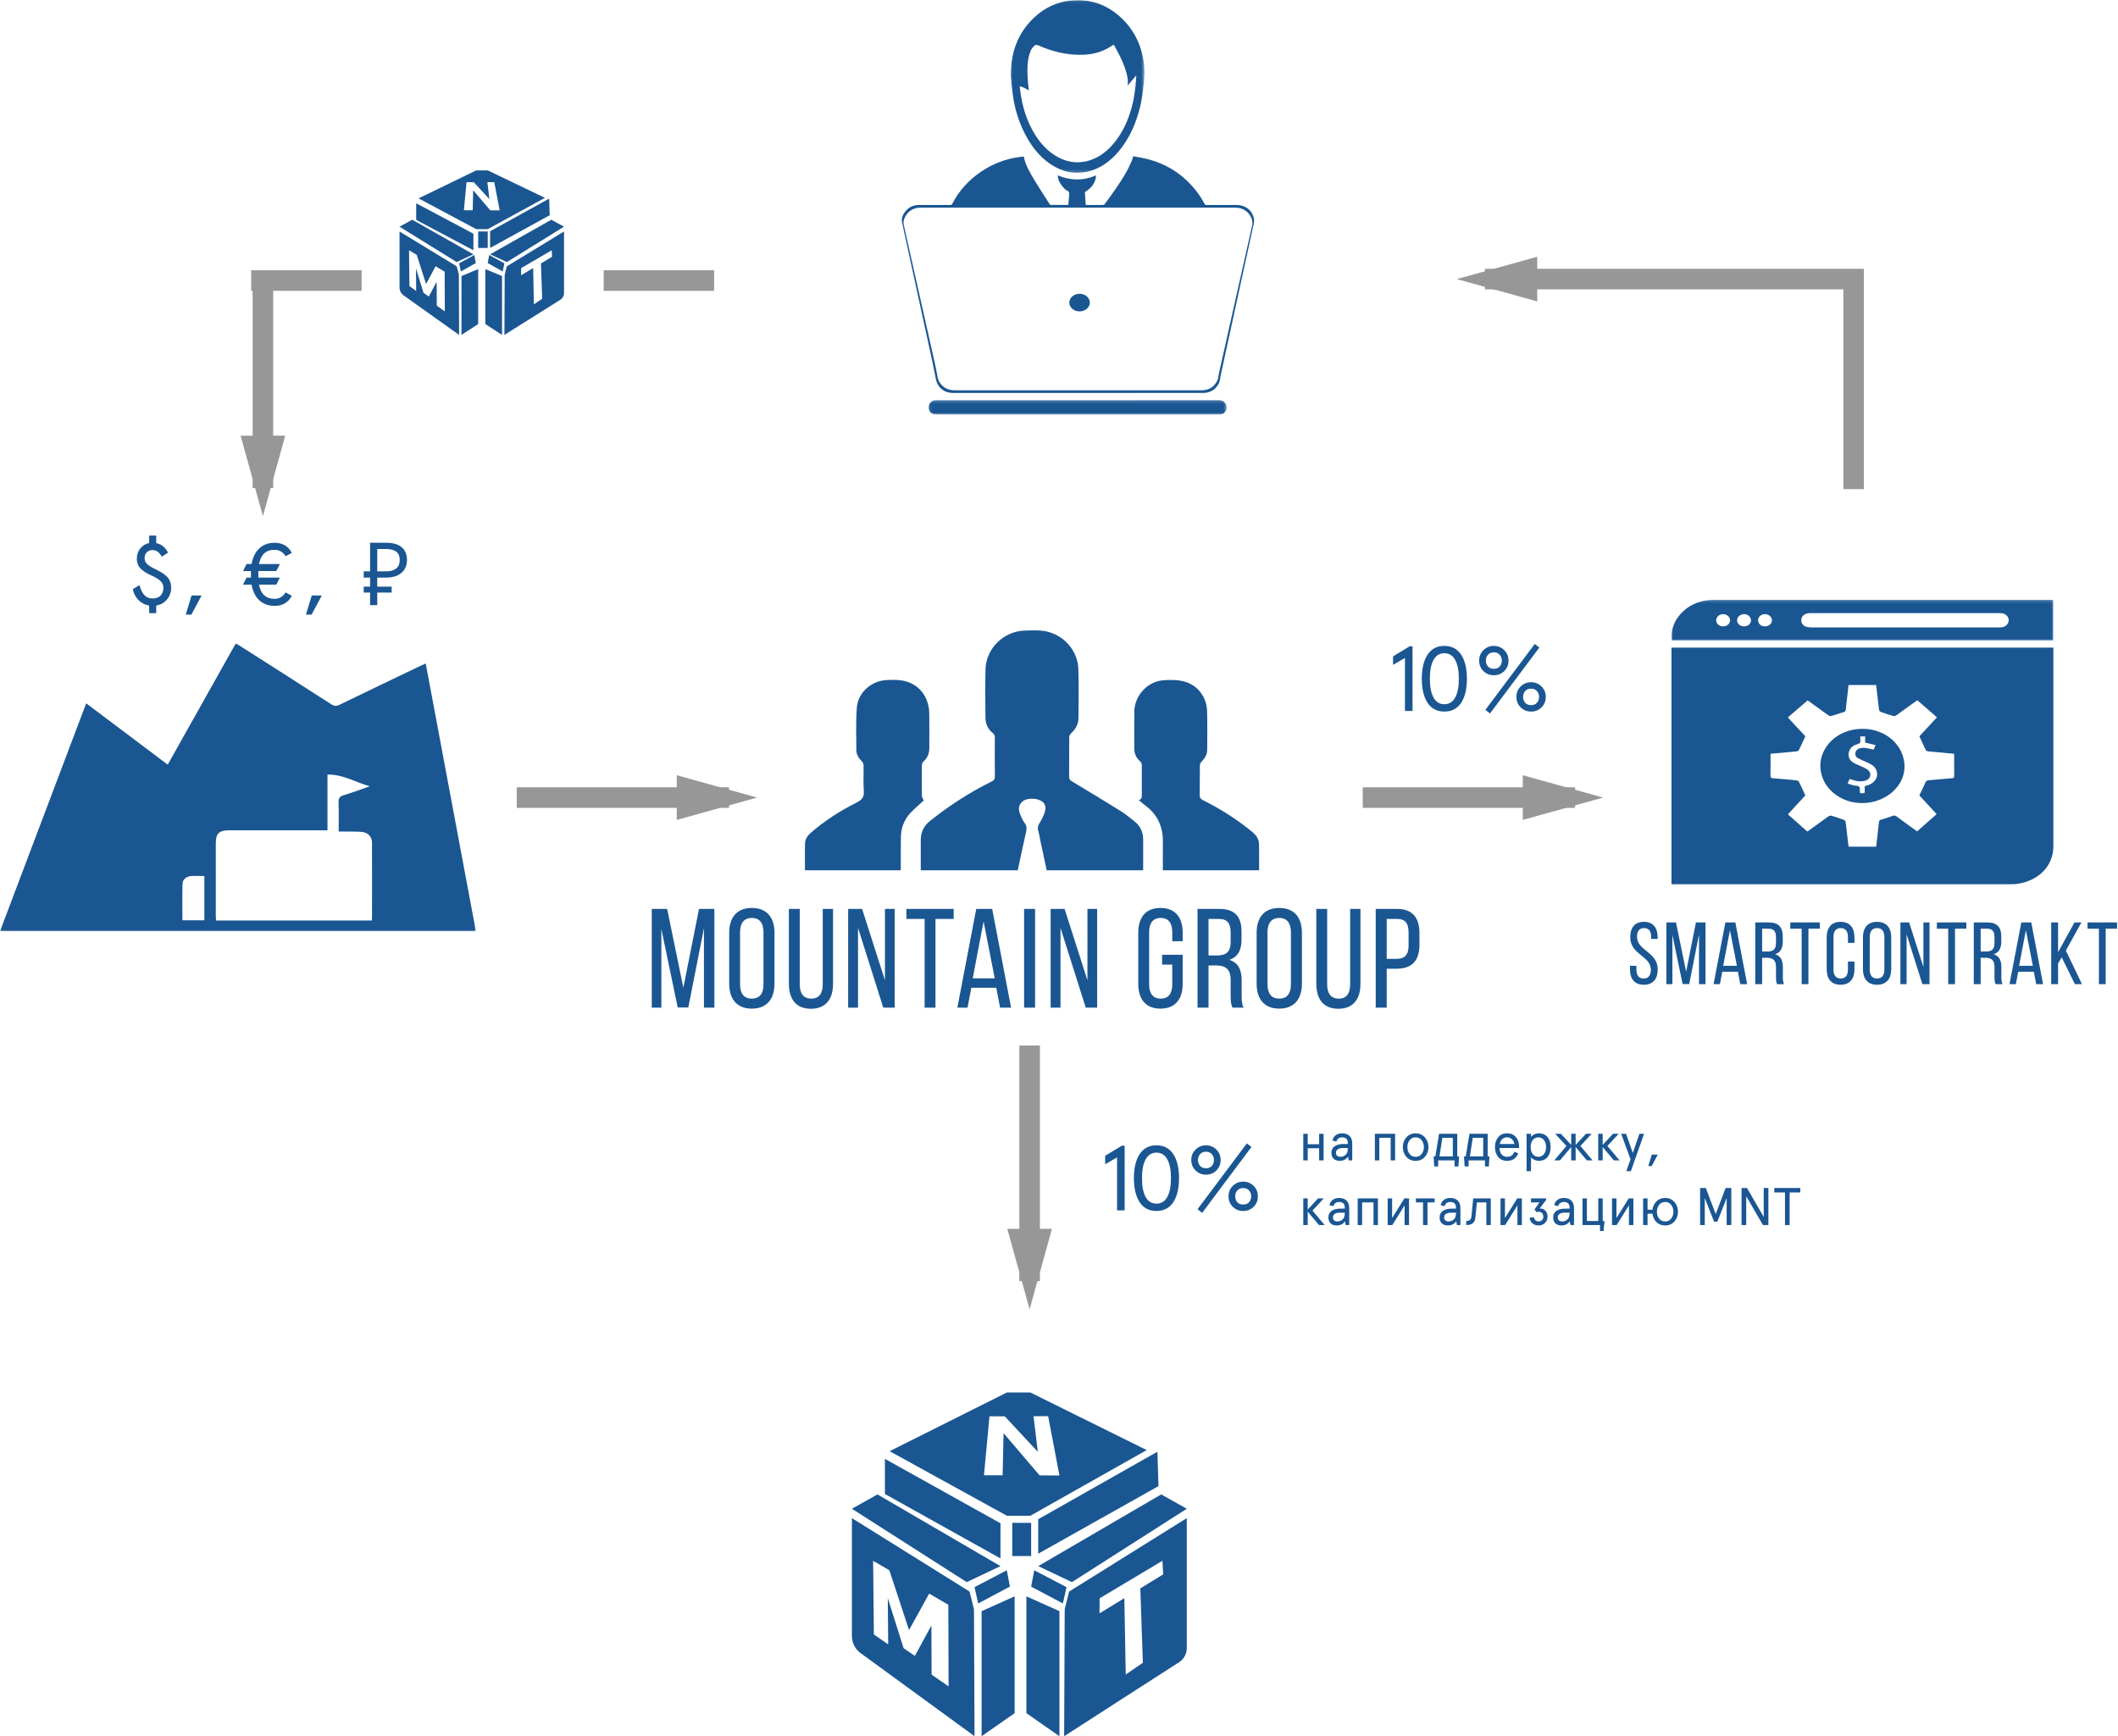 <?xml version="1.0" encoding="UTF-8"?>
<svg width="721px" height="591px" viewBox="0 0 721 591" version="1.1" xmlns="http://www.w3.org/2000/svg" xmlns:xlink="http://www.w3.org/1999/xlink">
    <!-- Generator: Sketch 47.1 (45422) - http://www.bohemiancoding.com/sketch -->
    <title>Group 25</title>
    <desc>Created with Sketch.</desc>
    <defs>
        <polygon id="path-1" points="0 0.162 0 14.04 129.98 14.04 129.98 0.162 0 0.162"></polygon>
        <polygon id="path-3" points="0.042 0.059 45.583 0.059 45.583 58.821 0.042 58.821"></polygon>
        <polygon id="path-5" points="101.587 5.117 0.093 5.117 0.093 0.187 101.587 0.187"></polygon>
        <polygon id="path-7" points="162 0 162 98 0 98 0 0"></polygon>
    </defs>
    <g id="Page-1" stroke="none" stroke-width="1" fill="none" fill-rule="evenodd">
        <g id="mountaintoken" transform="translate(-356, -7076)">
            <g id="Group-25" transform="translate(356, 7076)">
                <g id="Group-11">
                    <g id="Group-24" transform="translate(376, 389)" fill="#1A5692">
                        <path d="M11.967,20.248 C10.656,18.25 10,15.503 10,12.037 C10,8.572 10.656,5.824 11.967,3.858 C13.278,1.859 15.183,0.86 17.68,0.86 C20.178,0.86 22.082,1.859 23.394,3.858 C24.705,5.824 25.361,8.572 25.361,12.037 C25.361,15.503 24.705,18.25 23.394,20.248 C22.082,22.215 20.178,23.214 17.68,23.214 C15.183,23.214 13.278,22.215 11.967,20.248 Z M13.996,5.637 C13.153,7.167 12.747,9.29 12.747,12.037 C12.747,14.785 13.153,16.908 13.996,18.438 C14.839,19.967 16.057,20.717 17.68,20.717 C19.304,20.717 20.521,19.967 21.364,18.438 C22.207,16.908 22.613,14.785 22.613,12.037 C22.613,9.29 22.207,7.167 21.364,5.637 C20.521,4.107 19.304,3.358 17.68,3.358 C16.057,3.358 14.839,4.107 13.996,5.637 Z M30.97,9.415 C30.002,8.447 29.534,7.261 29.534,5.856 C29.534,4.451 30.002,3.296 30.97,2.328 C31.938,1.36 33.124,0.86 34.529,0.86 C35.934,0.86 37.12,1.36 38.088,2.328 C39.056,3.296 39.524,4.451 39.524,5.856 C39.524,7.261 39.056,8.447 38.088,9.415 C37.12,10.383 35.934,10.851 34.529,10.851 C33.124,10.851 31.938,10.383 30.97,9.415 Z M33.218,23.87 L31.657,22.621 L48.454,0.205 L50.015,1.422 L33.218,23.87 Z M32.531,3.858 C32.063,4.388 31.813,5.044 31.813,5.856 C31.813,6.667 32.063,7.354 32.531,7.885 C33.03,8.416 33.686,8.666 34.529,8.666 C35.372,8.666 36.028,8.416 36.496,7.885 C36.996,7.354 37.245,6.667 37.245,5.856 C37.245,5.044 36.996,4.388 36.496,3.858 C36.028,3.327 35.372,3.046 34.529,3.046 C33.686,3.046 33.03,3.327 32.531,3.858 Z M43.646,21.778 C42.678,20.81 42.209,19.624 42.209,18.219 C42.209,16.814 42.678,15.659 43.646,14.691 C44.613,13.723 45.8,13.224 47.205,13.224 C48.61,13.224 49.796,13.723 50.764,14.691 C51.732,15.659 52.2,16.814 52.2,18.219 C52.2,19.624 51.732,20.81 50.764,21.778 C49.796,22.746 48.61,23.214 47.205,23.214 C45.8,23.214 44.613,22.746 43.646,21.778 Z M45.207,16.221 C44.738,16.752 44.488,17.407 44.488,18.219 C44.488,19.031 44.738,19.718 45.207,20.248 C45.706,20.779 46.362,21.029 47.205,21.029 C48.048,21.029 48.703,20.779 49.172,20.248 C49.671,19.718 49.921,19.031 49.921,18.219 C49.921,17.407 49.671,16.752 49.172,16.221 C48.703,15.69 48.048,15.409 47.205,15.409 C46.362,15.409 45.706,15.69 45.207,16.221 Z" id="20%"></path>
                        <polygon id="1" points="4.27 4.96 4.27 23 6.847 23 6.847 1 5.873 1 0.216 4.426 0.216 7.317"></polygon>
                    </g>
                    <g id="Group-24-Copy" transform="translate(474, 219)" fill="#1A5692">
                        <path d="M11.967,20.248 C10.656,18.25 10,15.503 10,12.037 C10,8.572 10.656,5.824 11.967,3.858 C13.278,1.859 15.183,0.86 17.68,0.86 C20.178,0.86 22.082,1.859 23.394,3.858 C24.705,5.824 25.361,8.572 25.361,12.037 C25.361,15.503 24.705,18.25 23.394,20.248 C22.082,22.215 20.178,23.214 17.68,23.214 C15.183,23.214 13.278,22.215 11.967,20.248 Z M13.996,5.637 C13.153,7.167 12.747,9.29 12.747,12.037 C12.747,14.785 13.153,16.908 13.996,18.438 C14.839,19.967 16.057,20.717 17.68,20.717 C19.304,20.717 20.521,19.967 21.364,18.438 C22.207,16.908 22.613,14.785 22.613,12.037 C22.613,9.29 22.207,7.167 21.364,5.637 C20.521,4.107 19.304,3.358 17.68,3.358 C16.057,3.358 14.839,4.107 13.996,5.637 Z M30.97,9.415 C30.002,8.447 29.534,7.261 29.534,5.856 C29.534,4.451 30.002,3.296 30.97,2.328 C31.938,1.36 33.124,0.86 34.529,0.86 C35.934,0.86 37.12,1.36 38.088,2.328 C39.056,3.296 39.524,4.451 39.524,5.856 C39.524,7.261 39.056,8.447 38.088,9.415 C37.12,10.383 35.934,10.851 34.529,10.851 C33.124,10.851 31.938,10.383 30.97,9.415 Z M33.218,23.87 L31.657,22.621 L48.454,0.205 L50.015,1.422 L33.218,23.87 Z M32.531,3.858 C32.063,4.388 31.813,5.044 31.813,5.856 C31.813,6.667 32.063,7.354 32.531,7.885 C33.03,8.416 33.686,8.666 34.529,8.666 C35.372,8.666 36.028,8.416 36.496,7.885 C36.996,7.354 37.245,6.667 37.245,5.856 C37.245,5.044 36.996,4.388 36.496,3.858 C36.028,3.327 35.372,3.046 34.529,3.046 C33.686,3.046 33.03,3.327 32.531,3.858 Z M43.646,21.778 C42.678,20.81 42.209,19.624 42.209,18.219 C42.209,16.814 42.678,15.659 43.646,14.691 C44.613,13.723 45.8,13.224 47.205,13.224 C48.61,13.224 49.796,13.723 50.764,14.691 C51.732,15.659 52.2,16.814 52.2,18.219 C52.2,19.624 51.732,20.81 50.764,21.778 C49.796,22.746 48.61,23.214 47.205,23.214 C45.8,23.214 44.613,22.746 43.646,21.778 Z M45.207,16.221 C44.738,16.752 44.488,17.407 44.488,18.219 C44.488,19.031 44.738,19.718 45.207,20.248 C45.706,20.779 46.362,21.029 47.205,21.029 C48.048,21.029 48.703,20.779 49.172,20.248 C49.671,19.718 49.921,19.031 49.921,18.219 C49.921,17.407 49.671,16.752 49.172,16.221 C48.703,15.69 48.048,15.409 47.205,15.409 C46.362,15.409 45.706,15.69 45.207,16.221 Z" id="20%"></path>
                        <polygon id="1" points="4.27 4.96 4.27 23 6.847 23 6.847 1 5.873 1 0.216 4.426 0.216 7.317"></polygon>
                    </g>
                    <path d="M239.632,315.976 L239.632,343 L243.184,343 L243.184,309.4 L237.952,309.4 L232.624,336.232 L227.104,309.4 L221.872,309.4 L221.872,343 L225.136,343 L225.136,316.216 L230.704,342.952 L234.304,342.952 L239.632,315.976 Z M248.236,334.888 L248.236,317.512 C248.236,312.376 250.78,309.064 255.916,309.064 C261.1,309.064 263.644,312.376 263.644,317.512 L263.644,334.888 C263.644,339.976 261.1,343.336 255.916,343.336 C250.78,343.336 248.236,339.976 248.236,334.888 Z M251.932,317.32 L251.932,335.08 C251.932,338.152 253.228,339.928 255.916,339.928 C258.652,339.928 259.9,338.152 259.9,335.08 L259.9,317.32 C259.9,314.296 258.652,312.472 255.916,312.472 C253.228,312.472 251.932,314.296 251.932,317.32 Z M272.248,309.4 L268.552,309.4 L268.552,334.888 C268.552,339.976 270.904,343.384 276.04,343.384 C281.224,343.384 283.576,339.976 283.576,334.888 L283.576,309.4 L280.072,309.4 L280.072,335.08 C280.072,338.104 278.872,339.928 276.184,339.928 C273.448,339.928 272.248,338.104 272.248,335.08 L272.248,309.4 Z M292.084,315.832 L300.676,343 L304.564,343 L304.564,309.4 L301.252,309.4 L301.252,333.688 L293.476,309.4 L288.724,309.4 L288.724,343 L292.084,343 L292.084,315.832 Z M318.448,343 L318.448,312.808 L324.64,312.808 L324.64,309.4 L308.56,309.4 L308.56,312.808 L314.752,312.808 L314.752,343 L318.448,343 Z M339.148,336.232 L330.652,336.232 L329.356,343 L325.9,343 L332.332,309.4 L337.756,309.4 L344.188,343 L340.444,343 L339.148,336.232 Z M334.828,313.624 L331.132,333.016 L338.62,333.016 L334.828,313.624 Z M348.616,309.4 L348.616,343 L352.36,343 L352.36,309.4 L348.616,309.4 Z M361.012,315.832 L369.604,343 L373.492,343 L373.492,309.4 L370.18,309.4 L370.18,333.688 L362.404,309.4 L357.652,309.4 L357.652,343 L361.012,343 L361.012,315.832 Z M395.02,309.064 C389.884,309.064 387.484,312.424 387.484,317.512 L387.484,334.888 C387.484,339.976 389.884,343.336 395.02,343.336 C400.204,343.336 402.604,339.976 402.604,334.888 L402.604,325 L395.596,325 L395.596,328.36 L399.052,328.36 L399.052,335.08 C399.052,338.104 397.852,339.928 395.116,339.928 C392.428,339.928 391.18,338.104 391.18,335.08 L391.18,317.32 C391.18,314.296 392.428,312.472 395.116,312.472 C397.852,312.472 399.052,314.296 399.052,317.32 L399.052,320.392 L402.604,320.392 L402.604,317.512 C402.604,312.424 400.204,309.064 395.02,309.064 Z M407.656,309.4 L415.144,309.4 C420.424,309.4 422.632,312.088 422.632,317.08 L422.632,319.816 C422.632,323.512 421.336,325.816 418.456,326.728 C421.528,327.64 422.68,330.136 422.68,333.736 L422.68,338.968 C422.68,340.456 422.728,341.848 423.352,343 L419.56,343 C419.128,342.04 418.936,341.176 418.936,338.92 L418.936,333.64 C418.936,329.848 417.16,328.648 414.04,328.648 L411.4,328.648 L411.4,343 L407.656,343 L407.656,309.4 Z M411.4,325.24 L414.184,325.24 C417.16,325.24 418.936,324.28 418.936,320.632 L418.936,317.416 C418.936,314.392 417.832,312.808 415.048,312.808 L411.4,312.808 L411.4,325.24 Z M427.78,334.888 L427.78,317.512 C427.78,312.376 430.324,309.064 435.46,309.064 C440.644,309.064 443.188,312.376 443.188,317.512 L443.188,334.888 C443.188,339.976 440.644,343.336 435.46,343.336 C430.324,343.336 427.78,339.976 427.78,334.888 Z M431.476,317.32 L431.476,335.08 C431.476,338.152 432.772,339.928 435.46,339.928 C438.196,339.928 439.444,338.152 439.444,335.08 L439.444,317.32 C439.444,314.296 438.196,312.472 435.46,312.472 C432.772,312.472 431.476,314.296 431.476,317.32 Z M451.792,309.4 L448.096,309.4 L448.096,334.888 C448.096,339.976 450.448,343.384 455.584,343.384 C460.768,343.384 463.12,339.976 463.12,334.888 L463.12,309.4 L459.616,309.4 L459.616,335.08 C459.616,338.104 458.416,339.928 455.728,339.928 C452.992,339.928 451.792,338.104 451.792,335.08 L451.792,309.4 Z M468.316,309.4 L475.66,309.4 C480.94,309.4 483.196,312.52 483.196,317.608 L483.196,321.64 C483.196,326.968 480.7,329.752 475.372,329.752 L472.06,329.752 L472.06,343 L468.316,343 L468.316,309.4 Z M472.06,326.392 L475.372,326.392 C478.156,326.392 479.5,325.096 479.5,321.88 L479.5,317.416 C479.5,314.344 478.396,312.808 475.66,312.808 L472.06,312.808 L472.06,326.392 Z" id="mountain-group" fill="#1A5692"></path>
                    <path d="M45.2,200.57 C45.8,203.48 47.93,205.67 50.78,206.15 L50.78,208.7 L53.18,208.7 L53.18,206.12 C54.56,205.91 55.73,205.28 56.66,204.26 C57.74,203.09 58.28,201.65 58.28,199.97 C58.19,197.87 57.44,196.64 56.03,195.59 C55.04,194.84 54.47,194.54 53.27,193.94 L51.65,193.1 C51.32,192.92 50.93,192.65 50.45,192.32 C49.52,191.6 49.22,190.88 49.22,189.89 C49.22,188.48 50.3,187.25 51.74,187.25 C53.15,187.25 54.11,187.79 55.07,189.5 L57.2,188.12 C56.27,186.29 54.92,185.21 53.18,184.88 L53.18,182.3 L50.78,182.3 L50.78,184.85 C48.38,185.33 46.58,187.43 46.58,190.1 C46.58,191.66 47.06,192.83 48.14,193.79 C49.22,194.72 50.03,195.2 51.68,195.95 C54.2,197.15 55.64,198.2 55.64,200.03 C55.64,201.02 55.37,201.86 54.83,202.52 C54.14,203.33 53.21,203.72 51.98,203.72 C49.49,203.72 48.29,202.04 47.48,199.19 L45.2,200.57 Z M65.15,209.21 L68.63,202.7 L65.21,202.7 L63.23,209.21 L65.15,209.21 Z M85.64,199.01 C86.45,203.6 89.27,206.24 93.44,206.24 C96.17,206.24 98.12,205.1 99.35,202.82 L97.22,201.65 C96.32,203.12 95.06,203.84 93.44,203.84 C90.53,203.84 88.79,202.22 88.16,199.01 L94.07,199.01 L95.27,196.61 L87.95,196.61 L87.95,194.39 L94.07,194.39 L95.27,191.99 L88.16,191.99 C88.79,188.78 90.53,187.16 93.44,187.16 C95.06,187.16 96.32,187.88 97.22,189.35 L99.35,188.18 C98.12,185.9 96.17,184.76 93.44,184.76 C89.27,184.76 86.45,187.4 85.64,191.99 L83.93,191.99 L82.73,194.39 L85.43,194.39 L85.43,196.61 L83.93,196.61 L82.73,199.01 L85.64,199.01 Z M106.07,209.21 L109.55,202.7 L106.13,202.7 L104.15,209.21 L106.07,209.21 Z M123.818,194.476 L125.983,194.476 L125.983,184.75 L131.562,184.75 C132.599,184.75 133.544,184.867 134.397,185.101 C135.251,185.334 135.983,185.69 136.592,186.168 C137.202,186.645 137.68,187.25 138.025,187.982 C138.371,188.713 138.544,189.587 138.544,190.604 C138.544,191.62 138.361,192.504 137.995,193.256 C137.629,194.008 137.131,194.633 136.501,195.131 C135.871,195.629 135.129,196 134.275,196.244 C133.422,196.488 132.497,196.61 131.501,196.61 L128.422,196.61 L128.422,199.689 L133.33,199.689 L133.33,201.701 L128.422,201.701 L128.422,206 L125.983,206 L125.983,201.701 L123.818,201.701 L123.818,199.689 L125.983,199.689 L125.983,196.61 L123.818,196.61 L123.818,194.476 Z M131.562,194.476 C132.964,194.476 134.067,194.155 134.87,193.515 C135.673,192.875 136.074,191.904 136.074,190.604 C136.074,189.303 135.673,188.358 134.87,187.768 C134.067,187.179 132.964,186.884 131.562,186.884 L128.422,186.884 L128.422,194.476 L131.562,194.476 Z" id="$,-€,-₽" fill="#1A5692"></path>
                    <path d="M559.61,313.79 C556.46,313.79 554.96,315.8 554.96,319.04 C554.96,324.95 561.98,325.4 561.98,330.08 C561.98,331.97 561.2,333.08 559.52,333.08 C557.84,333.08 557.06,331.97 557.06,330.08 L557.06,328.76 L554.87,328.76 L554.87,329.96 C554.87,333.14 556.37,335.21 559.58,335.21 C562.79,335.21 564.32,333.14 564.32,329.96 C564.32,324.05 557.27,323.6 557.27,318.89 C557.27,317.03 557.99,315.92 559.67,315.92 C561.35,315.92 562.07,317.03 562.07,318.92 L562.07,319.61 L564.29,319.61 L564.29,319.04 C564.29,315.86 562.79,313.79 559.61,313.79 Z M578.367,318.11 L578.367,335 L580.587,335 L580.587,314 L577.317,314 L573.987,330.77 L570.538,314 L567.268,314 L567.268,335 L569.308,335 L569.308,318.26 L572.788,334.97 L575.038,334.97 L578.367,318.11 Z M591.605,330.77 L586.295,330.77 L585.485,335 L583.325,335 L587.345,314 L590.735,314 L594.755,335 L592.415,335 L591.605,330.77 Z M588.905,316.64 L586.595,328.76 L591.275,328.76 L588.905,316.64 Z M597.523,314 L602.202,314 C605.503,314 606.883,315.68 606.883,318.8 L606.883,320.51 C606.883,322.82 606.072,324.26 604.273,324.83 C606.192,325.4 606.913,326.96 606.913,329.21 L606.913,332.48 C606.913,333.41 606.942,334.28 607.332,335 L604.962,335 C604.692,334.4 604.572,333.86 604.572,332.45 L604.572,329.15 C604.572,326.78 603.462,326.03 601.513,326.03 L599.862,326.03 L599.862,335 L597.523,335 L597.523,314 Z M599.862,323.9 L601.602,323.9 C603.462,323.9 604.572,323.3 604.572,321.02 L604.572,319.01 C604.572,317.12 603.883,316.13 602.143,316.13 L599.862,316.13 L599.862,323.9 Z M615.62,335 L615.62,316.13 L619.49,316.13 L619.49,314 L609.44,314 L609.44,316.13 L613.31,316.13 L613.31,335 L615.62,335 Z M626.548,313.79 C623.337,313.79 621.837,315.89 621.837,319.07 L621.837,329.93 C621.837,333.11 623.337,335.21 626.548,335.21 C629.788,335.21 631.288,333.11 631.288,329.93 L631.288,327.32 L629.067,327.32 L629.067,330.05 C629.067,331.94 628.317,333.08 626.607,333.08 C624.928,333.08 624.148,331.94 624.148,330.05 L624.148,318.95 C624.148,317.06 624.928,315.92 626.607,315.92 C628.317,315.92 629.067,317.06 629.067,318.95 L629.067,320.96 L631.288,320.96 L631.288,319.07 C631.288,315.89 629.788,313.79 626.548,313.79 Z M634.175,329.93 L634.175,319.07 C634.175,315.86 635.765,313.79 638.975,313.79 C642.215,313.79 643.805,315.86 643.805,319.07 L643.805,329.93 C643.805,333.11 642.215,335.21 638.975,335.21 C635.765,335.21 634.175,333.11 634.175,329.93 Z M636.485,318.95 L636.485,330.05 C636.485,331.97 637.295,333.08 638.975,333.08 C640.685,333.08 641.465,331.97 641.465,330.05 L641.465,318.95 C641.465,317.06 640.685,315.92 638.975,315.92 C637.295,315.92 636.485,317.06 636.485,318.95 Z M649.033,318.02 L654.403,335 L656.832,335 L656.832,314 L654.763,314 L654.763,329.18 L649.903,314 L646.933,314 L646.933,335 L649.033,335 L649.033,318.02 Z M665.51,335 L665.51,316.13 L669.38,316.13 L669.38,314 L659.33,314 L659.33,316.13 L663.2,316.13 L663.2,335 L665.51,335 Z M671.908,314 L676.587,314 C679.888,314 681.268,315.68 681.268,318.8 L681.268,320.51 C681.268,322.82 680.457,324.26 678.658,324.83 C680.577,325.4 681.298,326.96 681.298,329.21 L681.298,332.48 C681.298,333.41 681.327,334.28 681.717,335 L679.347,335 C679.077,334.4 678.957,333.86 678.957,332.45 L678.957,329.15 C678.957,326.78 677.847,326.03 675.898,326.03 L674.247,326.03 L674.247,335 L671.908,335 L671.908,314 Z M674.247,323.9 L675.987,323.9 C677.847,323.9 678.957,323.3 678.957,321.02 L678.957,319.01 C678.957,317.12 678.268,316.13 676.528,316.13 L674.247,316.13 L674.247,323.9 Z M692.345,330.77 L687.035,330.77 L686.225,335 L684.065,335 L688.085,314 L691.475,314 L695.495,335 L693.155,335 L692.345,330.77 Z M689.645,316.64 L687.335,328.76 L692.015,328.76 L689.645,316.64 Z M706.332,335 L708.732,335 L703.242,323.57 L708.553,314 L706.183,314 L700.602,324.14 L700.602,314 L698.263,314 L698.263,335 L700.602,335 L700.602,327.95 L701.832,325.88 L706.332,335 Z M716.81,335 L716.81,316.13 L720.68,316.13 L720.68,314 L710.63,314 L710.63,316.13 L714.5,316.13 L714.5,335 L716.81,335 Z" id="smartcontrakt" fill="#1A5692"></path>
                    <path d="M340.577,518.522 L340.577,530.483 L301.239,508.554 L301.239,496.593 L340.577,518.522 Z M344.592,529.676 L344.592,518.379 L351.014,518.379 L351.014,529.676 L344.592,529.676 Z M353.423,528.869 L353.423,517.142 L393.991,494.172 L394.366,505.874 L353.423,528.869 Z M352.077,534.517 L363.056,540.265 L361.817,545.814 L351.014,540.066 L352.077,534.517 Z M353.423,533.107 L395.292,508.697 L404,513.579 L364.909,538.552 L353.423,533.107 Z M349.408,583.159 L349.408,543.393 L360.648,548.434 L360.648,591 L349.408,583.159 Z M342.726,534.517 L343.789,540.066 L332.986,545.814 L331.746,540.265 L342.726,534.517 Z M290,513.579 L298.708,508.697 L340.577,533.107 L329.091,538.552 L290,513.579 Z M334.155,548.434 L345.394,543.393 L345.394,583.159 L334.155,591 L334.155,548.434 Z M342.761,474 L350.744,474 L390.352,493.605 L350.744,515.959 L342.761,515.959 L302.845,493.98 L342.761,474 Z M351.832,482.081 L353.282,494.197 L342.034,482.106 L336.831,482.119 L334.958,502.176 L341.3,502.192 L341.634,487.854 L353.899,502.224 L360.648,502.241 L356.806,482.069 L351.832,482.081 Z M330.054,541.761 L331.558,547.775 L331.746,591 L292.946,562.703 C291.095,561.353 290,559.2 290,556.909 L290,516.766 L330.054,541.761 Z M317.134,570.034 L322.915,574.055 L322.829,546.268 L316.309,542.454 L309.45,554.875 L302.754,534.524 L297.225,531.29 L297.477,556.358 L302.357,559.754 L302.22,544.002 L307.598,561.035 L311.433,563.665 L317.056,553.313 L317.134,570.034 Z M362.442,547.775 L363.946,541.761 L404,516.766 L404,558.801 L404,561.019 C404,562.955 403.015,564.759 401.387,565.807 L401.017,566.045 L362.254,591 L362.442,547.775 Z M374.33,544.061 L374.296,549.186 L382.745,544.012 L383.216,570.021 L389.051,565.993 L388.179,540.684 L395.972,535.913 L395.702,531.29 L374.33,544.061 Z" id="Combined-Shape-Copy-2" fill="#1A5692"></path>
                    <g id="Page-1" transform="translate(569, 204)">
                        <path d="M95.509,60.905 C92.906,61.11 90.31,61.375 87.707,61.579 C87.001,61.635 86.63,61.835 86.373,62.475 C85.809,63.88 85.089,65.237 84.372,66.741 C86.277,68.81 88.296,71.002 90.26,73.135 C88.04,75.095 85.851,77.028 83.615,79.002 C81.365,77.371 78.993,75.676 76.661,73.94 C76.15,73.56 75.769,73.527 75.161,73.764 C73.957,74.234 72.709,74.626 71.454,74.979 C70.887,75.139 70.675,75.358 70.621,75.892 C70.339,78.653 69.999,81.408 69.675,84.202 L60.277,84.202 C60.084,82.571 59.885,80.927 59.695,79.282 C59.557,78.095 59.461,76.902 59.273,75.721 C59.234,75.476 58.919,75.166 58.646,75.066 C57.255,74.557 55.846,74.077 54.417,73.662 C54.127,73.578 53.64,73.73 53.375,73.918 C51.164,75.482 48.985,77.081 46.794,78.668 C46.601,78.807 46.397,78.935 46.229,79.047 C44.035,77.1 41.864,75.174 39.634,73.195 C41.611,71.048 43.631,68.854 45.556,66.763 C44.812,65.146 44.129,63.602 43.374,62.086 C43.261,61.86 42.818,61.662 42.505,61.63 C39.878,61.364 37.248,61.117 34.613,60.918 C33.938,60.867 33.694,60.704 33.704,60.079 C33.742,57.61 33.72,55.141 33.72,52.579 C35.646,52.405 37.514,52.238 39.382,52.069 C40.479,51.97 41.579,51.897 42.668,51.753 C42.936,51.717 43.285,51.495 43.391,51.28 C44.126,49.785 44.807,48.269 45.562,46.635 C43.661,44.582 41.633,42.392 39.615,40.212 C41.852,38.282 44.052,36.385 46.349,34.403 C47.642,35.337 49.093,36.385 50.544,37.434 C51.543,38.156 52.521,38.902 53.553,39.585 C53.783,39.737 54.236,39.775 54.52,39.691 C55.889,39.29 57.227,38.805 58.596,38.402 C59.087,38.258 59.275,38.071 59.323,37.601 C59.61,34.814 59.946,32.03 60.274,29.172 L69.664,29.172 C69.86,30.808 70.058,32.428 70.245,34.049 C70.386,35.264 70.484,36.484 70.672,37.694 C70.71,37.94 71.018,38.259 71.288,38.355 C72.683,38.853 74.098,39.313 75.528,39.727 C75.799,39.805 76.248,39.696 76.484,39.529 C78.524,38.089 80.534,36.615 82.555,35.152 C82.942,34.872 83.333,34.595 83.673,34.353 C85.904,36.296 88.094,38.203 90.364,40.18 C88.352,42.352 86.328,44.536 84.388,46.631 C85.138,48.266 85.832,49.831 86.589,51.372 C86.688,51.573 87.1,51.74 87.387,51.768 C90.14,52.04 92.897,52.28 95.653,52.53 C95.806,52.544 95.957,52.57 96.228,52.606 L96.228,53.84 C96.228,55.951 96.215,58.063 96.237,60.175 C96.242,60.655 96.09,60.859 95.509,60.905 M129.998,17.335 L129.998,16.461 L0,16.461 L0,97 L1.032,97 C39.049,97 77.067,97.001 115.085,96.994 C116.027,96.994 116.987,96.985 117.909,96.839 C125.202,95.68 129.993,90.631 129.995,84.095 C130.004,61.841 129.998,39.588 129.998,17.335" id="Fill-1" fill="#1A5692"></path>
                        <g id="Group-5">
                            <mask id="mask-2" fill="white">
                                <use xlink:href="#path-1"></use>
                            </mask>
                            <g id="Clip-4"></g>
                            <path d="M17.667,5.06 C18.951,5.099 19.976,6.066 19.94,7.204 C19.903,8.36 18.856,9.233 17.531,9.214 C16.207,9.195 15.219,8.304 15.215,7.125 C15.212,5.963 16.331,5.02 17.667,5.06 L17.667,5.06 Z M24.71,5.058 C26.016,5.062 27.042,5.971 27.05,7.133 C27.059,8.31 26.073,9.197 24.733,9.216 C23.383,9.235 22.325,8.31 22.326,7.111 C22.328,6.001 23.428,5.053 24.71,5.058 L24.71,5.058 Z M31.861,5.056 C33.138,5.07 34.204,6.028 34.198,7.156 C34.192,8.3 33.147,9.213 31.837,9.219 C30.501,9.225 29.502,8.361 29.474,7.174 C29.447,5.986 30.511,5.041 31.861,5.056 L31.861,5.056 Z M44.212,6.713 C44.355,5.774 45.277,4.934 46.402,4.771 C46.864,4.703 47.342,4.705 47.814,4.705 C58.362,4.702 68.91,4.703 79.459,4.703 C90.007,4.703 100.555,4.703 111.104,4.705 C111.543,4.705 111.989,4.699 112.423,4.75 C113.818,4.916 114.812,5.949 114.793,7.18 C114.775,8.364 113.78,9.358 112.419,9.525 C112.046,9.571 111.665,9.57 111.288,9.57 C90.097,9.572 68.906,9.574 47.715,9.562 C47.067,9.561 46.378,9.509 45.78,9.309 C44.618,8.92 44.037,7.859 44.212,6.713 L44.212,6.713 Z M129.98,14.04 L129.98,0.166 L128.581,0.166 L46.677,0.166 C36.097,0.166 25.516,0.176 14.935,0.162 C9.801,0.155 5.619,1.858 2.599,5.586 C0.562,8.1 -0.234,10.946 0.059,14.04 L129.98,14.04 Z" id="Fill-3" fill="#1A5692" mask="url(#mask-2)"></path>
                        </g>
                        <path d="M66.652,63.366 C66.381,63.444 66.104,63.508 65.776,63.593 L65.776,65.869 C64.219,66.209 64.051,66.131 64.113,64.861 C64.154,64.02 64.04,63.531 62.859,63.469 C61.916,63.419 60.998,63.002 59.979,62.724 C60.239,62.078 60.427,61.608 60.609,61.156 C61.607,61.429 62.55,61.798 63.532,61.921 C64.324,62.02 65.205,61.941 65.972,61.731 C67.747,61.243 68.294,59.342 66.977,58.186 C66.363,57.648 65.511,57.312 64.738,56.93 C63.821,56.478 62.814,56.152 61.953,55.634 C60.629,54.835 60.092,53.662 60.341,52.241 C60.609,50.705 61.698,49.739 63.29,49.307 C64.154,49.073 64.394,48.731 64.295,48.013 C64.237,47.599 64.284,47.174 64.284,46.683 L65.925,46.683 L65.925,48.765 C67.151,49.066 68.267,49.339 69.479,49.636 C69.205,50.258 69,50.722 68.809,51.153 C67.796,50.947 66.853,50.706 65.891,50.577 C65.37,50.507 64.8,50.565 64.281,50.673 C63.408,50.854 62.818,51.364 62.62,52.153 C62.419,52.952 62.731,53.656 63.487,54.074 C64.482,54.626 65.557,55.071 66.614,55.532 C67.993,56.133 69.249,56.848 69.766,58.216 C70.596,60.407 69.246,62.618 66.652,63.366 M64.856,44.092 C56.212,44.188 50.547,50.512 50.669,56.801 C50.82,64.286 57.669,69.533 65.214,69.366 C73.207,69.189 79.52,63.4 79.329,56.658 C79.128,49.557 72.82,44.003 64.856,44.092" id="Fill-6" fill="#1A5692"></path>
                    </g>
                    <path d="M161.159,79.553 L161.159,85.2 L141.681,74.847 L141.681,69.2 L161.159,79.553 Z M162.783,84.4 L162.783,78.8 L166.029,78.8 L166.029,84.4 L162.783,84.4 Z M166.841,84.4 L166.841,78.722 L186.945,67.6 L187.13,73.266 L166.841,84.4 Z M166.53,86.8 L171.71,89.649 L171.125,92.4 L166.029,89.551 L166.53,86.8 Z M166.841,86.574 L187.668,74.8 L192,77.155 L172.555,89.2 L166.841,86.574 Z M165.217,110.311 L165.217,91.6 L170.899,93.972 L170.899,114 L165.217,110.311 Z M161.47,86.8 L161.971,89.551 L156.875,92.4 L156.29,89.649 L161.47,86.8 Z M136,77.155 L140.332,74.8 L161.159,86.574 L155.446,89.2 L136,77.155 Z M157.101,93.972 L162.783,91.6 L162.783,110.311 L157.101,114 L157.101,93.972 Z M162.113,58 L166.038,58 L185.507,67.345 L166.038,78 L162.113,78 L142.493,67.524 L162.113,58 Z M165.909,62.006 L166.597,67.772 L161.266,62.018 L158.801,62.024 L157.913,71.569 L160.919,71.576 L161.077,64.753 L166.889,71.592 L170.087,71.6 L168.266,62 L165.909,62.006 Z M155.467,90.652 L156.198,93.504 L156.29,114 L137.432,100.582 C136.532,99.942 136,98.921 136,97.835 L136,78.8 L155.467,90.652 Z M148.681,104.044 L151.42,106 L151.379,92.485 L148.29,90.63 L145.039,96.671 L141.866,86.773 L139.246,85.2 L139.366,97.393 L141.678,99.044 L141.613,91.383 L144.162,99.668 L145.979,100.947 L148.644,95.912 L148.681,104.044 Z M171.802,93.504 L172.533,90.652 L192,78.8 L192,98.732 L192,99.784 C192,100.702 191.521,101.557 190.73,102.054 L190.55,102.167 L171.71,114 L171.802,93.504 Z M177.408,91.267 L177.391,93.702 L181.504,91.244 L181.733,103.6 L184.573,101.687 L184.149,89.663 L187.942,87.396 L187.81,85.2 L177.408,91.267 Z" id="Combined-Shape-Copy-5" fill="#1A5692"></path>
                    <g id="Page-1" transform="translate(307, 0)">
                        <g id="Group-3" transform="translate(0, 53)" fill="#1A5692">
                            <path d="M119.205,23.99 C116.709,34.996 114.241,46.007 111.767,57.017 C110.483,62.733 109.191,68.447 107.934,74.168 C107.743,75.036 107.741,75.941 107.298,76.753 C106.247,78.681 104.631,79.745 102.376,79.846 C102.186,79.854 101.996,79.853 101.806,79.853 C73.911,79.853 46.015,79.848 18.12,79.864 C16.094,79.865 14.444,79.215 13.203,77.65 C12.633,76.931 12.31,76.108 12.144,75.208 C11.846,73.589 11.53,71.971 11.17,70.363 C9.137,61.277 7.089,52.193 5.047,43.109 C3.58,36.581 2.11,30.053 0.653,23.524 C0.399,22.388 0.767,21.348 1.357,20.395 C2.501,18.546 4.248,17.689 6.428,17.676 C9.973,17.655 13.517,17.67 17.061,17.67 C29.972,17.67 42.883,17.67 55.794,17.67 L60.016,17.67 C77.8,17.67 95.584,17.671 113.368,17.67 C115.61,17.669 117.4,18.516 118.576,20.405 C119.259,21.501 119.503,22.68 119.205,23.99 M119.646,20.635 C118.828,18.226 116.702,16.784 113.951,16.777 C110.55,16.769 107.148,16.769 103.746,16.784 C103.376,16.785 103.186,16.672 103.02,16.352 C101.805,14.016 100.283,11.885 98.478,9.943 C94.496,5.66 89.651,2.735 83.933,1.227 C82.219,0.775 80.452,0.517 78.707,0.17 C78.542,0.799 78.476,1.331 78.264,1.8 C77.688,3.065 77.111,4.336 76.426,5.547 C74.254,9.389 71.647,12.957 69.023,16.511 C68.918,16.653 68.664,16.762 68.479,16.764 C66.644,16.782 64.808,16.775 62.973,16.773 C62.853,16.772 62.733,16.746 62.597,16.729 C62.495,15.348 62.386,13.997 62.311,12.645 C62.303,12.499 62.453,12.285 62.592,12.201 C63.898,11.402 64.926,10.364 65.564,8.985 C65.883,8.294 66.09,7.574 66.079,6.719 C61.742,8.56 57.435,8.528 53.082,6.687 C53.132,7.5 53.272,8.141 53.592,8.782 C54.106,9.811 54.77,10.698 55.626,11.48 C56.06,11.877 56.848,11.952 56.951,12.597 C57.045,13.176 56.905,13.793 56.86,14.392 C56.802,15.171 56.736,15.95 56.675,16.716 C56.583,16.741 56.538,16.763 56.493,16.763 C54.579,16.768 52.664,16.777 50.75,16.762 C50.602,16.761 50.401,16.621 50.317,16.489 C48.592,13.796 46.828,11.125 45.181,8.388 C43.648,5.841 42.09,3.287 41.516,0.26 C41.052,0.321 40.616,0.38 40.179,0.435 C35.298,1.05 30.85,2.777 26.842,5.526 C22.727,8.348 19.459,11.928 17.188,16.332 C17.017,16.663 16.816,16.786 16.428,16.784 C12.948,16.768 9.467,16.779 5.986,16.773 C4.145,16.77 2.565,17.362 1.373,18.753 C0.398,19.891 -0.238,21.205 0.085,22.715 C1.779,30.628 3.516,38.533 5.238,46.44 C6.991,54.484 8.751,62.525 10.491,70.571 C10.894,72.437 11.203,74.322 11.614,76.187 C11.755,76.823 11.989,77.473 12.332,78.027 C13.503,79.916 15.28,80.767 17.53,80.766 C45.82,80.762 74.111,80.763 102.401,80.763 C102.575,80.763 102.749,80.77 102.923,80.757 C105.167,80.591 106.828,79.557 107.864,77.594 C108.302,76.765 108.311,75.845 108.501,74.961 C110.099,67.515 111.733,60.077 113.356,52.637 C115.504,42.787 117.648,32.936 119.808,23.089 C119.994,22.242 119.918,21.434 119.646,20.635" id="Fill-1"></path>
                        </g>
                        <g id="Group-6" transform="translate(37, 0)">
                            <mask id="mask-4" fill="white">
                                <use xlink:href="#path-3"></use>
                            </mask>
                            <g id="Clip-5"></g>
                            <path d="M3.157,29.37 C4.274,29.599 5.218,30.166 6.233,30.789 C6.145,29.961 6.057,29.214 5.987,28.467 C5.725,25.697 5.57,22.922 6.037,20.164 C6.204,19.174 6.496,18.191 6.862,17.259 C7.084,16.693 7.519,16.195 7.929,15.733 C8.348,15.26 8.809,15.168 9.479,15.463 C14.373,17.622 19.467,18.849 24.824,18.637 C28.417,18.495 31.767,17.505 34.766,15.399 C34.842,15.346 34.919,15.293 34.998,15.244 C35.023,15.23 35.056,15.23 35.143,15.21 C35.589,16.019 36.058,16.835 36.496,17.669 C37.714,19.986 38.815,22.356 39.488,24.911 C39.852,26.295 40.121,27.693 39.815,29.182 C40.781,28.041 41.747,26.9 42.714,25.76 L42.812,25.785 C42.778,26.327 42.754,26.87 42.709,27.411 C42.45,30.51 42.068,33.588 41.241,36.593 C40.065,40.863 38.295,44.829 35.552,48.281 C33.152,51.301 30.266,53.65 26.551,54.703 C22.406,55.878 18.526,55.102 14.927,52.77 C11.413,50.494 8.954,47.238 7.043,43.506 C5.172,39.853 4.042,35.951 3.434,31.881 C3.324,31.145 3.248,30.403 3.158,29.664 C3.149,29.587 3.157,29.508 3.157,29.37 M5.572,46.793 C7.528,50.263 9.963,53.307 13.202,55.589 C17.127,58.353 21.418,59.48 26.133,58.437 C30.329,57.51 33.679,55.116 36.498,51.879 C40.457,47.333 42.775,41.925 44.183,36.059 C44.783,33.56 45.084,31.014 45.353,28.458 C45.609,26.031 45.706,23.611 45.357,21.198 C44.469,15.063 41.879,9.833 37.321,5.732 C32.447,1.347 26.74,-0.504 20.316,0.206 C15.618,0.726 11.497,2.714 8.015,5.999 C2.688,11.024 0.176,17.346 0.042,25.557 C0.22,27.24 0.414,29.739 0.758,32.216 C1.475,37.378 3.022,42.268 5.572,46.793" id="Fill-4" fill="#1A5692" mask="url(#mask-4)"></path>
                        </g>
                        <g id="Group-9" transform="translate(9, 136)">
                            <mask id="mask-6" fill="white">
                                <use xlink:href="#path-5"></use>
                            </mask>
                            <g id="Clip-8"></g>
                            <path d="M98.843,0.187 C66.848,0.21 34.852,0.203 2.857,0.205 C2.636,0.205 2.413,0.213 2.195,0.243 C0.79,0.435 -0.16,1.809 0.153,3.187 C0.431,4.41 1.384,5.117 2.77,5.117 C18.775,5.117 34.781,5.117 50.786,5.117 C66.729,5.117 82.671,5.117 98.613,5.117 C98.85,5.117 99.088,5.12 99.325,5.105 C100.307,5.043 101.177,4.369 101.472,3.432 C101.962,1.874 100.855,0.186 98.843,0.187" id="Fill-7" fill="#1A5692" mask="url(#mask-6)"></path>
                        </g>
                        <path d="M60.542,100 C58.628,99.971 57.011,101.335 57,102.988 C56.989,104.617 58.557,105.981 60.459,106 C62.386,106.018 63.99,104.665 64,103.012 C64.01,101.38 62.46,100.031 60.542,100" id="Fill-10" fill="#1A5692"></path>
                    </g>
                    <g id="Page-1" transform="translate(274, 214)" fill="#1A5692">
                        <g id="Group-3" transform="translate(38.75, 0.056)">
                            <path d="M76.401,82.194 L43.573,82.194 C42.862,78.893 42.148,75.596 41.442,72.297 C41.183,71.093 41.019,69.863 40.665,68.688 C40.364,67.692 40.646,66.953 41.144,66.108 C41.842,64.924 42.501,63.678 42.914,62.375 C43.611,60.171 42.714,58.714 40.495,58.078 C40.163,57.983 39.821,57.883 39.48,57.866 C37.708,57.778 35.899,57.827 34.732,59.383 C33.579,60.918 34.24,62.547 34.933,64.081 C35.233,64.746 35.528,65.447 35.986,65.999 C36.783,66.96 36.821,67.926 36.553,69.096 C35.557,73.438 34.653,77.801 33.708,82.183 L0.693,82.183 C0.693,80.005 0.693,77.895 0.693,75.786 C0.693,74.476 0.693,73.166 0.695,71.856 C0.699,69.224 1.716,67.095 3.788,65.441 C10.315,60.226 17.269,55.676 24.778,51.995 C25.63,51.577 25.932,51.105 25.92,50.159 C25.868,45.767 25.883,41.374 25.911,36.981 C25.915,36.304 25.724,35.883 25.173,35.445 C23.5,34.116 22.722,32.279 22.708,30.183 C22.671,24.711 22.596,19.238 22.735,13.769 C22.914,6.65 28.989,0.742 36.149,0.593 C38.917,0.535 41.705,0.319 44.429,1.124 C50.025,2.775 54.175,7.868 54.342,13.728 C54.502,19.31 54.422,24.901 54.375,30.487 C54.358,32.517 53.353,34.144 51.895,35.534 C51.558,35.856 51.246,36.4 51.242,36.846 C51.194,41.354 51.227,45.862 51.199,50.37 C51.194,51.133 51.507,51.524 52.14,51.906 C57.748,55.284 63.355,58.664 68.909,62.127 C70.506,63.122 71.945,64.374 73.434,65.537 C75.416,67.085 76.393,69.14 76.399,71.648 C76.407,75.144 76.401,78.64 76.401,82.194" id="Fill-1"></path>
                        </g>
                        <path d="M0.025,82.237 C0.025,79.092 -0.049,76.018 0.059,72.95 C0.108,71.568 0.922,70.43 1.981,69.507 C6.715,65.38 11.972,62.012 17.565,59.213 C19.447,58.272 20.223,57.288 20.056,55.154 C19.833,52.283 20.028,49.381 19.974,46.493 C19.965,46.03 19.707,45.464 19.376,45.134 C18.321,44.083 17.528,42.871 17.52,41.398 C17.489,36.548 17.306,31.679 17.679,26.855 C18.07,21.805 22.538,17.821 27.605,17.518 C29.519,17.403 31.501,17.333 33.365,17.691 C38.842,18.745 42.26,23.138 42.339,28.985 C42.393,32.875 42.355,36.766 42.347,40.656 C42.343,42.478 41.735,44.028 40.323,45.259 C40.032,45.513 39.827,46.025 39.823,46.421 C39.785,49.926 39.776,53.431 39.829,56.935 C39.836,57.432 40.223,57.923 40.461,58.48 C39.055,59.782 37.352,61.174 35.876,62.774 C33.824,64.998 32.769,67.731 32.686,70.753 C32.593,74.14 32.643,77.531 32.632,80.921 C32.63,81.335 32.632,81.749 32.632,82.237 L0.025,82.237 Z" id="Fill-6"></path>
                        <g id="Group-10" transform="translate(111.406, 16.979)">
                            <path d="M10.452,65.257 C10.452,62.006 10.414,58.852 10.461,55.699 C10.538,50.537 8.689,46.324 4.477,43.219 C3.765,42.693 3.104,42.1 2.421,41.536 C2.393,41.513 2.38,41.472 2.304,41.347 C3.408,41.026 3.288,40.138 3.284,39.265 C3.267,36.069 3.262,32.872 3.289,29.676 C3.294,29.021 3.159,28.555 2.625,28.09 C1.345,26.974 0.723,25.513 0.727,23.796 C0.734,19.598 0.703,15.4 0.739,11.202 C0.783,5.95 5.112,1.079 10.361,0.606 C12.6,0.404 14.954,0.398 17.137,0.858 C22.009,1.886 25.364,6.067 25.506,11.043 C25.631,15.43 25.557,19.822 25.546,24.212 C25.542,25.803 24.832,27.074 23.701,28.181 C23.345,28.529 23.054,29.128 23.046,29.618 C22.989,32.968 23.04,36.319 22.999,39.669 C22.988,40.506 23.239,40.965 24.019,41.355 C30.037,44.36 35.696,47.928 40.892,52.215 C42.168,53.267 43.116,54.548 43.17,56.207 C43.267,59.196 43.198,62.19 43.198,65.257 L10.452,65.257 Z" id="Fill-8"></path>
                        </g>
                    </g>
                    <g id="Page-1" transform="translate(0, 219)">
                        <mask id="mask-8" fill="white">
                            <use xlink:href="#path-7"></use>
                        </mask>
                        <g id="Clip-2"></g>
                        <path d="M69.563,79.196 C67.915,79.196 66.416,79.101 64.936,79.222 C63.384,79.347 62.156,80.436 62.125,81.869 C62.034,85.987 62.093,90.108 62.093,94.265 L69.563,94.265 L69.563,79.196 Z M126.524,94.329 C126.584,94.019 126.64,93.87 126.64,93.72 C126.646,85.073 126.669,76.425 126.636,67.779 C126.628,65.844 125.258,64.377 123.232,64.192 C121.326,64.018 119.398,64.085 117.48,64.053 C116.78,64.042 116.08,64.052 115.287,64.052 C115.287,60.591 115.363,57.382 115.253,54.18 C115.203,52.765 115.581,52.101 117.015,51.679 C120.004,50.799 122.921,49.668 125.867,48.64 C121.084,47.331 116.787,44.555 111.481,44.657 L111.481,63.635 C110.645,63.635 110.027,63.635 109.41,63.636 C98.925,63.636 88.44,63.633 77.956,63.637 C74.554,63.638 73.462,64.718 73.46,68.088 C73.455,76.269 73.457,84.451 73.462,92.632 C73.462,93.179 73.513,93.727 73.542,94.329 L126.524,94.329 Z M0,98 C9.779,72.138 19.514,46.394 29.34,20.404 C38.64,27.4 47.797,34.289 57.095,41.285 C64.842,27.488 72.53,13.797 80.277,0 C81.484,0.753 82.582,1.422 83.667,2.115 C93.361,8.304 103.061,14.483 112.73,20.711 C113.707,21.34 114.447,21.455 115.538,20.924 C124.665,16.484 133.826,12.115 142.978,7.728 C143.535,7.461 144.105,7.219 144.926,6.849 C150.624,37.268 156.3,67.567 162,98 L0,98 Z" id="Fill-1" fill="#1A5692" mask="url(#mask-8)"></path>
                    </g>
                    <path d="M89.5,98.398 L89.5,162.599" id="Line-11" stroke="#979797" stroke-width="7" stroke-linecap="square"></path>
                    <path id="Line-11-decoration-1" d="M89.5,162.599 L92.5,151.799 L86.5,151.799 L89.5,162.599 Z" stroke="#979797" stroke-width="7" stroke-linecap="square"></path>
                    <polyline id="Line-11-Copy-4" stroke="#979797" stroke-width="7" stroke-linecap="square" points="631 163 631 95 509 95"></polyline>
                    <path id="Line-11-Copy-4-decoration-1" d="M509,95 L519.8,98 L519.8,92 L509,95 Z" stroke="#979797" stroke-width="7" stroke-linecap="square"></path>
                    <path d="M350.5,359.399 L350.5,432.602" id="Line-11-Copy-3" stroke="#979797" stroke-width="7" stroke-linecap="square"></path>
                    <path id="Line-11-Copy-3-decoration-1" d="M350.5,432.602 L353.5,421.802 L347.5,421.802 L350.5,432.602 Z" stroke="#979797" stroke-width="7" stroke-linecap="square"></path>
                    <path d="M179.402,271.49 L244.677,271.49" id="Line-11-Copy" stroke="#979797" stroke-width="7" stroke-linecap="square"></path>
                    <path id="Line-11-Copy-decoration-1" d="M244.677,271.49 L233.877,268.49 L233.877,274.49 L244.677,271.49 Z" stroke="#979797" stroke-width="7" stroke-linecap="square"></path>
                    <path d="M467.402,271.49 L532.677,271.49" id="Line-11-Copy-2" stroke="#979797" stroke-width="7" stroke-linecap="square"></path>
                    <path id="Line-11-Copy-2-decoration-1" d="M532.677,271.49 L521.877,268.49 L521.877,274.49 L532.677,271.49 Z" stroke="#979797" stroke-width="7" stroke-linecap="square"></path>
                    <path d="M119.605,95.5 L89,95.5" id="Line-12" stroke="#979797" stroke-width="7" stroke-linecap="square"></path>
                    <path d="M239.605,95.5 L209,95.5" id="Line-12-Copy" stroke="#979797" stroke-width="7" stroke-linecap="square"></path>
                </g>
                <path d="M445.168,395 L445.168,390.86 L449.056,390.86 L449.056,395 L450.568,395 L450.568,385.928 L449.056,385.928 L449.056,389.492 L445.168,389.492 L445.168,385.928 L443.656,385.928 L443.656,395 L445.168,395 Z M453.232,392.39 C453.232,390.464 454.798,389.42 457.336,389.42 L458.812,389.42 L458.812,389.024 C458.812,387.782 458.146,387.152 456.832,387.152 C455.878,387.152 455.14,387.692 454.942,388.574 L453.61,388.268 C453.844,386.738 455.122,385.784 456.832,385.784 C458.938,385.784 460.324,386.9 460.324,389.204 L460.324,395 L459.136,395 L458.884,393.722 C458.218,394.676 457.282,395.144 456.04,395.144 C454.402,395.144 453.232,394.244 453.232,392.39 Z M454.78,392.39 C454.78,393.254 455.32,393.776 456.274,393.776 C456.958,393.776 457.552,393.56 458.056,393.11 C458.56,392.66 458.812,391.958 458.812,391.004 L458.812,390.788 L457.192,390.788 C455.662,390.788 454.78,391.364 454.78,392.39 Z M469.54,395 L469.54,387.296 L473.41,387.296 L473.41,395 L474.922,395 L474.922,385.928 L468.028,385.928 L468.028,395 L469.54,395 Z M478.738,393.776 C477.946,392.858 477.55,391.742 477.55,390.464 C477.55,389.186 477.946,388.088 478.738,387.17 C479.548,386.252 480.592,385.784 481.906,385.784 C483.22,385.784 484.264,386.252 485.056,387.17 C485.866,388.088 486.262,389.186 486.262,390.464 C486.262,391.742 485.866,392.858 485.056,393.776 C484.264,394.694 483.22,395.144 481.906,395.144 C480.592,395.144 479.548,394.694 478.738,393.776 Z M479.836,388.142 C479.35,388.79 479.098,389.564 479.098,390.464 C479.098,391.364 479.35,392.138 479.836,392.804 C480.34,393.452 481.024,393.776 481.906,393.776 C482.788,393.776 483.472,393.452 483.958,392.804 C484.462,392.138 484.714,391.364 484.714,390.464 C484.714,389.564 484.462,388.79 483.958,388.142 C483.472,387.476 482.788,387.152 481.906,387.152 C481.024,387.152 480.34,387.476 479.836,388.142 Z M488.242,397.052 L488.008,393.632 L488.62,393.632 L489.88,385.928 L496.072,385.928 L496.072,393.632 L496.684,393.632 L496.486,397.052 L495.154,397.052 L495.154,395 L489.574,395 L489.574,397.052 L488.242,397.052 Z M490.996,387.296 L490.024,393.632 L494.56,393.632 L494.56,387.296 L490.996,387.296 Z M498.592,397.052 L498.358,393.632 L498.97,393.632 L500.23,385.928 L506.422,385.928 L506.422,393.632 L507.034,393.632 L506.836,397.052 L505.504,397.052 L505.504,395 L499.924,395 L499.924,397.052 L498.592,397.052 Z M501.346,387.296 L500.374,393.632 L504.91,393.632 L504.91,387.296 L501.346,387.296 Z M513.01,385.784 C514.288,385.784 515.296,386.198 516.016,387.044 C516.754,387.872 517.114,388.88 517.114,390.086 L517.114,390.788 L510.454,390.788 C510.544,392.57 511.444,393.776 513.01,393.776 C514.288,393.776 515.008,393.218 515.53,392.048 L516.862,392.624 C516.016,394.406 514.882,395.144 513.01,395.144 C511.696,395.144 510.688,394.694 509.968,393.794 C509.266,392.876 508.906,391.778 508.906,390.464 C508.906,389.15 509.266,388.052 509.968,387.152 C510.688,386.234 511.696,385.784 513.01,385.784 Z M510.544,389.42 L515.53,389.42 C515.242,388.052 514.396,387.152 513.01,387.152 C511.66,387.152 510.832,388.034 510.544,389.42 Z M521.182,398.672 L519.67,398.672 L519.67,385.928 L521.182,385.928 L521.182,387.044 C521.632,386.342 522.748,385.784 523.828,385.784 C526.42,385.784 527.86,387.656 527.86,390.464 C527.86,393.272 526.42,395.144 523.828,395.144 C523.288,395.144 522.748,395.018 522.226,394.748 C521.704,394.478 521.344,394.208 521.182,393.92 L521.182,398.672 Z M523.684,393.776 C525.268,393.776 526.312,392.426 526.312,390.464 C526.312,388.502 525.268,387.152 523.684,387.152 C522.046,387.152 521.056,388.502 521.056,390.464 C521.056,392.426 522.046,393.776 523.684,393.776 Z M531.028,395 L534.862,390.446 L534.862,395 L536.374,395 L536.374,390.446 L540.208,395 L542.134,395 L537.994,390.086 L541.846,385.928 L539.902,385.928 L536.374,389.726 L536.374,385.928 L534.862,385.928 L534.862,389.726 L531.334,385.928 L529.39,385.928 L533.242,390.086 L529.102,395 L531.028,395 Z M545.572,395 L545.572,390.446 L549.406,395 L551.332,395 L547.192,390.086 L551.044,385.928 L549.1,385.928 L545.572,389.726 L545.572,385.928 L544.06,385.928 L544.06,395 L545.572,395 Z M555.058,394.622 L553.618,398.672 L555.166,398.672 L559.666,385.928 L558.082,385.928 L555.832,392.48 L553.528,385.928 L551.872,385.928 L555.058,394.622 Z M562.258,396.926 L564.346,393.02 L562.294,393.02 L561.106,396.926 L562.258,396.926 Z M445.168,417 L445.168,412.446 L449.002,417 L450.928,417 L446.788,412.086 L450.64,407.928 L448.696,407.928 L445.168,411.726 L445.168,407.928 L443.656,407.928 L443.656,417 L445.168,417 Z M452.206,414.39 C452.206,412.464 453.772,411.42 456.31,411.42 L457.786,411.42 L457.786,411.024 C457.786,409.782 457.12,409.152 455.806,409.152 C454.852,409.152 454.114,409.692 453.916,410.574 L452.584,410.268 C452.818,408.738 454.096,407.784 455.806,407.784 C457.912,407.784 459.298,408.9 459.298,411.204 L459.298,417 L458.11,417 L457.858,415.722 C457.192,416.676 456.256,417.144 455.014,417.144 C453.376,417.144 452.206,416.244 452.206,414.39 Z M453.754,414.39 C453.754,415.254 454.294,415.776 455.248,415.776 C455.932,415.776 456.526,415.56 457.03,415.11 C457.534,414.66 457.786,413.958 457.786,413.004 L457.786,412.788 L456.166,412.788 C454.636,412.788 453.754,413.364 453.754,414.39 Z M463.69,417 L463.69,409.296 L467.56,409.296 L467.56,417 L469.072,417 L469.072,407.928 L462.178,407.928 L462.178,417 L463.69,417 Z M473.968,417 L478.144,410.304 L478.144,417 L479.656,417 L479.656,407.928 L478.072,407.928 L473.896,414.624 L473.896,407.928 L472.384,407.928 L472.384,417 L473.968,417 Z M484.426,409.296 L484.426,417 L485.938,417 L485.938,409.296 L488.368,409.296 L488.368,407.928 L481.996,407.928 L481.996,409.296 L484.426,409.296 Z M490.06,414.39 C490.06,412.464 491.626,411.42 494.164,411.42 L495.64,411.42 L495.64,411.024 C495.64,409.782 494.974,409.152 493.66,409.152 C492.706,409.152 491.968,409.692 491.77,410.574 L490.438,410.268 C490.672,408.738 491.95,407.784 493.66,407.784 C495.766,407.784 497.152,408.9 497.152,411.204 L497.152,417 L495.964,417 L495.712,415.722 C495.046,416.676 494.11,417.144 492.868,417.144 C491.23,417.144 490.06,416.244 490.06,414.39 Z M491.608,414.39 C491.608,415.254 492.148,415.776 493.102,415.776 C493.786,415.776 494.38,415.56 494.884,415.11 C495.388,414.66 495.64,413.958 495.64,413.004 L495.64,412.788 L494.02,412.788 C492.49,412.788 491.608,413.364 491.608,414.39 Z M499.114,417 C501.058,417 502.066,416.244 502.228,414.534 L502.768,409.296 L505.972,409.296 L505.972,417 L507.484,417 L507.484,407.928 L501.508,407.928 L500.914,413.976 C500.788,415.146 500.32,415.632 499.114,415.632 L499.114,417 Z M512.38,417 L516.556,410.304 L516.556,417 L518.068,417 L518.068,407.928 L516.484,407.928 L512.308,414.624 L512.308,407.928 L510.796,407.928 L510.796,417 L512.38,417 Z M520.696,414.516 C520.858,416.1 522.1,417.144 523.756,417.144 C524.62,417.144 525.34,416.856 525.934,416.298 C526.528,415.722 526.816,415.02 526.816,414.174 C526.816,413.364 526.582,412.698 526.114,412.176 C525.664,411.654 525.088,411.384 524.422,411.384 C524.314,411.384 524.206,411.384 524.098,411.402 L526.348,408.432 L526.348,407.928 L521.164,407.928 L521.164,409.296 L524.062,409.296 L522.352,411.708 L523.108,412.644 C523.324,412.536 523.558,412.482 523.81,412.482 C524.746,412.482 525.376,413.166 525.376,414.174 C525.376,415.128 524.692,415.776 523.756,415.776 C522.892,415.776 522.298,415.218 522.172,414.336 L520.696,414.516 Z M528.724,414.39 C528.724,412.464 530.29,411.42 532.828,411.42 L534.304,411.42 L534.304,411.024 C534.304,409.782 533.638,409.152 532.324,409.152 C531.37,409.152 530.632,409.692 530.434,410.574 L529.102,410.268 C529.336,408.738 530.614,407.784 532.324,407.784 C534.43,407.784 535.816,408.9 535.816,411.204 L535.816,417 L534.628,417 L534.376,415.722 C533.71,416.676 532.774,417.144 531.532,417.144 C529.894,417.144 528.724,416.244 528.724,414.39 Z M530.272,414.39 C530.272,415.254 530.812,415.776 531.766,415.776 C532.45,415.776 533.044,415.56 533.548,415.11 C534.052,414.66 534.304,413.958 534.304,413.004 L534.304,412.788 L532.684,412.788 C531.154,412.788 530.272,413.364 530.272,414.39 Z M544.672,417 L544.672,419.052 L545.878,419.052 L546.202,415.632 L545.59,415.632 L545.59,407.928 L544.078,407.928 L544.078,415.632 L540.208,415.632 L540.208,407.928 L538.696,407.928 L538.696,417 L544.672,417 Z M550.342,417 L554.518,410.304 L554.518,417 L556.03,417 L556.03,407.928 L554.446,407.928 L550.27,414.624 L550.27,407.928 L548.758,407.928 L548.758,417 L550.342,417 Z M560.854,417 L559.342,417 L559.342,407.928 L560.854,407.928 L560.854,411.78 L562.528,411.78 C562.672,410.646 563.122,409.692 563.896,408.936 C564.67,408.162 565.66,407.784 566.848,407.784 C568.162,407.784 569.206,408.252 569.998,409.17 C570.808,410.088 571.204,411.186 571.204,412.464 C571.204,413.742 570.808,414.858 569.998,415.776 C569.206,416.694 568.162,417.144 566.848,417.144 C565.66,417.144 564.67,416.766 563.896,416.01 C563.122,415.236 562.672,414.282 562.528,413.148 L560.854,413.148 L560.854,417 Z M564.778,410.142 C564.292,410.79 564.04,411.564 564.04,412.464 C564.04,413.364 564.292,414.138 564.778,414.804 C565.282,415.452 565.966,415.776 566.848,415.776 C567.73,415.776 568.414,415.452 568.9,414.804 C569.404,414.138 569.656,413.364 569.656,412.464 C569.656,411.564 569.404,410.79 568.9,410.142 C568.414,409.476 567.73,409.152 566.848,409.152 C565.966,409.152 565.282,409.476 564.778,410.142 Z M580.33,417 L580.33,407.82 L583.498,415.848 L584.614,415.848 L587.782,407.82 L587.782,417 L589.366,417 L589.366,404.4 L587.422,404.4 L584.056,413.274 L580.69,404.4 L578.746,404.4 L578.746,417 L580.33,417 Z M594.442,417 L594.442,407.19 L600.13,417 L601.984,417 L601.984,404.4 L600.4,404.4 L600.4,414.246 L594.712,404.4 L592.858,404.4 L592.858,417 L594.442,417 Z M607.636,405.912 L607.636,417 L609.22,417 L609.22,405.912 L612.856,405.912 L612.856,404.4 L604,404.4 L604,405.912 L607.636,405.912 Z" id="на-поддержку,-капита" fill="#1A5692"></path>
            </g>
        </g>
    </g>
</svg>